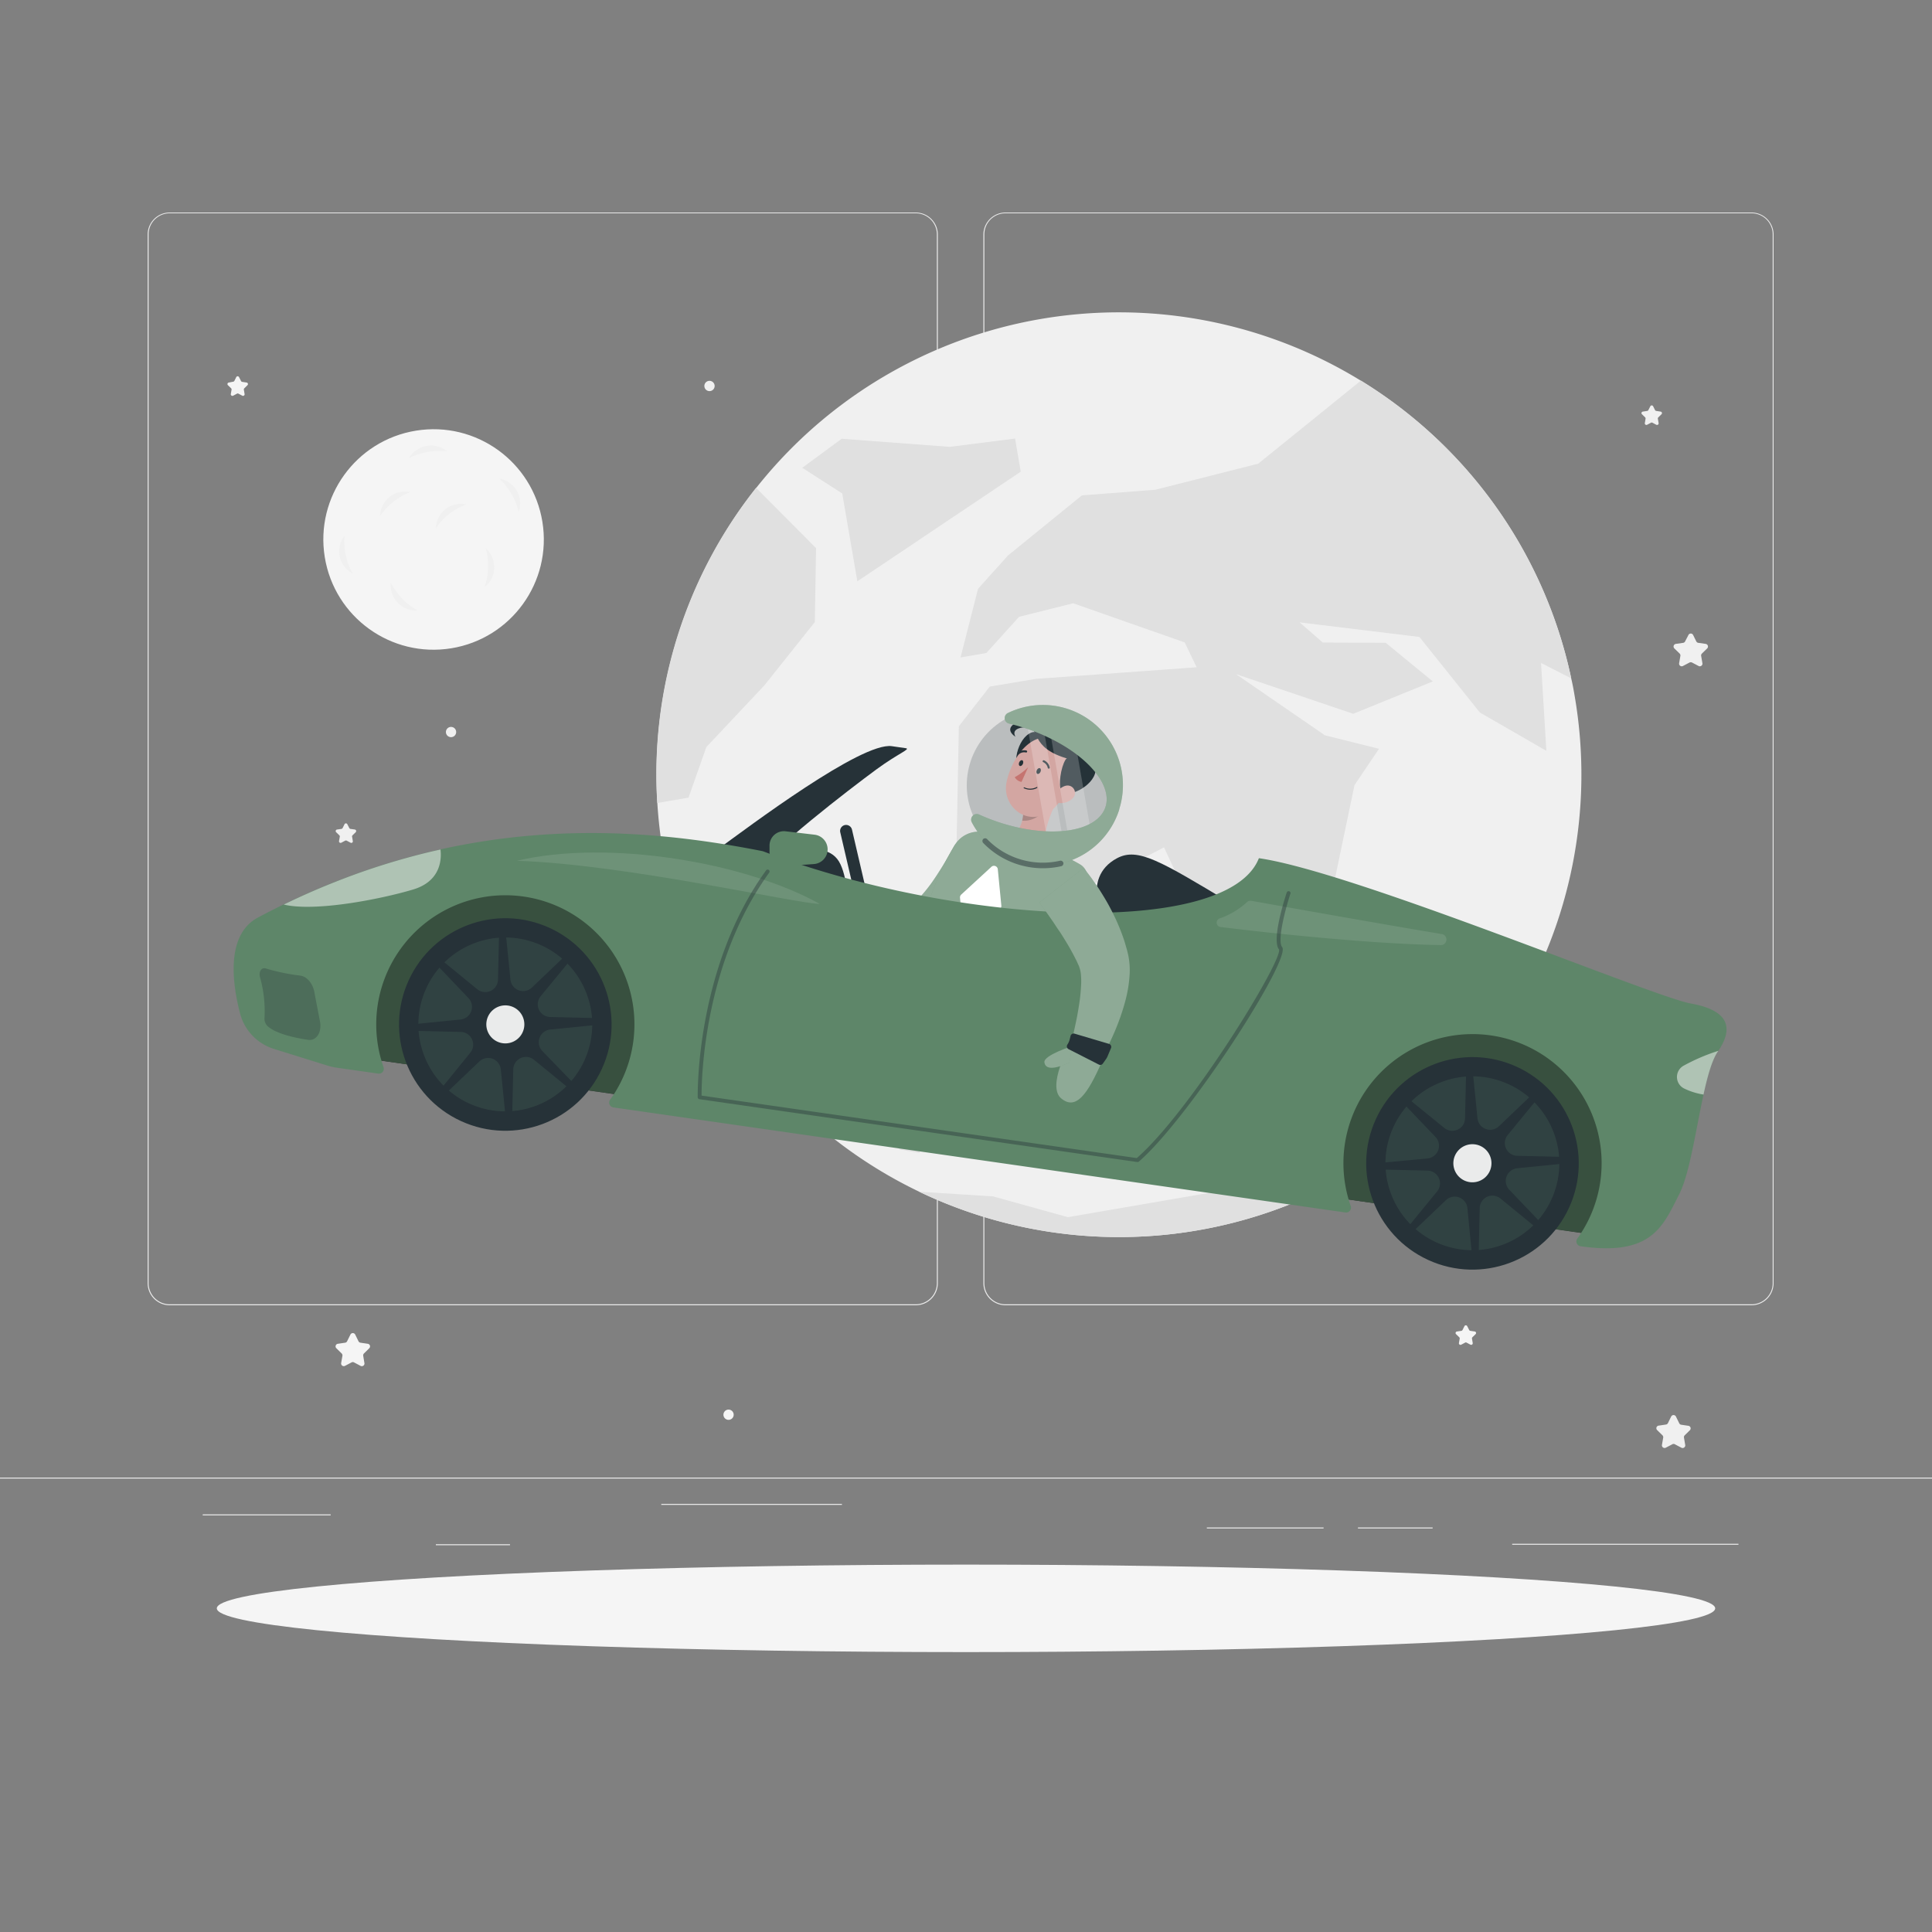 <svg xmlns="http://www.w3.org/2000/svg" viewBox="0 0 500 500"><rect x="0" y="0" width="500" height="500" fill="#808080" stroke="none"/><g id="freepik--background-complete--inject-30"><rect y="382.4" width="500" height="0.25" style="fill:#ebebeb"></rect><rect x="52.46" y="391.92" width="33.12" height="0.25" style="fill:#ebebeb"></rect><rect x="171.14" y="389.21" width="46.75" height="0.25" style="fill:#ebebeb"></rect><rect x="112.8" y="399.65" width="19.19" height="0.25" style="fill:#ebebeb"></rect><rect x="312.33" y="395.31" width="30.21" height="0.25" style="fill:#ebebeb"></rect><rect x="351.44" y="395.31" width="19.32" height="0.25" style="fill:#ebebeb"></rect><rect x="391.35" y="399.53" width="58.56" height="0.25" style="fill:#ebebeb"></rect><path d="M237,337.8H43.91a5.71,5.71,0,0,1-5.7-5.71V60.66A5.71,5.71,0,0,1,43.91,55H237a5.71,5.71,0,0,1,5.71,5.71V332.09A5.71,5.71,0,0,1,237,337.8ZM43.91,55.2a5.46,5.46,0,0,0-5.45,5.46V332.09a5.46,5.46,0,0,0,5.45,5.46H237a5.47,5.47,0,0,0,5.46-5.46V60.66A5.47,5.47,0,0,0,237,55.2Z" style="fill:#ebebeb"></path><path d="M453.31,337.8H260.21a5.72,5.72,0,0,1-5.71-5.71V60.66A5.72,5.72,0,0,1,260.21,55h193.1A5.71,5.71,0,0,1,459,60.66V332.09A5.71,5.71,0,0,1,453.31,337.8ZM260.21,55.2a5.47,5.47,0,0,0-5.46,5.46V332.09a5.47,5.47,0,0,0,5.46,5.46h193.1a5.47,5.47,0,0,0,5.46-5.46V60.66a5.47,5.47,0,0,0-5.46-5.46Z" style="fill:#ebebeb"></path><path d="M90.68,345.41l-.85,1.71a.66.66,0,0,1-.51.37l-1.89.28a.68.68,0,0,0-.38,1.16l1.37,1.34a.7.7,0,0,1,.2.6l-.33,1.89a.69.69,0,0,0,1,.72l1.69-.89a.66.66,0,0,1,.64,0l1.69.89a.68.68,0,0,0,1-.72L94,350.87a.67.67,0,0,1,.2-.6l1.36-1.34a.68.68,0,0,0-.37-1.16l-1.89-.28a.67.67,0,0,1-.52-.37l-.84-1.71A.69.69,0,0,0,90.68,345.41Z" style="fill:#f5f5f5"></path><path d="M432.5,366.59l-.84,1.71a.69.69,0,0,1-.52.37l-1.89.28a.68.68,0,0,0-.38,1.16l1.37,1.34a.71.71,0,0,1,.2.6l-.33,1.89a.69.69,0,0,0,1,.72l1.7-.89a.64.64,0,0,1,.63,0l1.69.89a.68.68,0,0,0,1-.72l-.32-1.89a.68.68,0,0,1,.2-.6l1.36-1.34A.68.68,0,0,0,437,369l-1.89-.28a.67.67,0,0,1-.52-.37l-.84-1.71A.69.69,0,0,0,432.5,366.59Z" style="fill:#f0f0f0"></path><path d="M437,164.27,436.1,166a.68.68,0,0,1-.51.37l-1.89.27a.69.69,0,0,0-.38,1.17l1.37,1.33a.69.69,0,0,1,.19.61l-.32,1.88a.68.68,0,0,0,1,.72l1.69-.89a.72.72,0,0,1,.64,0l1.69.89a.68.68,0,0,0,1-.72l-.32-1.88a.69.69,0,0,1,.19-.61l1.37-1.33a.69.69,0,0,0-.38-1.17l-1.89-.27A.68.68,0,0,1,439,166l-.85-1.72A.68.68,0,0,0,437,164.27Z" style="fill:#f0f0f0"></path><path d="M427.11,105.13l-.51,1a.4.4,0,0,1-.31.22l-1.13.17a.4.4,0,0,0-.22.69l.82.8a.4.4,0,0,1,.11.36l-.19,1.13a.41.41,0,0,0,.59.43l1-.53a.37.37,0,0,1,.38,0l1,.53a.41.41,0,0,0,.6-.43l-.2-1.13a.4.4,0,0,1,.12-.36l.82-.8a.4.4,0,0,0-.23-.69l-1.13-.17a.42.42,0,0,1-.31-.22l-.5-1A.4.4,0,0,0,427.11,105.13Z" style="fill:#f0f0f0"></path><path d="M379,343.2l-.5,1a.42.42,0,0,1-.31.22l-1.13.17a.4.4,0,0,0-.23.69l.82.8a.4.4,0,0,1,.12.36l-.2,1.13a.41.41,0,0,0,.6.43l1-.53a.37.37,0,0,1,.38,0l1,.53a.41.41,0,0,0,.59-.43l-.19-1.13a.4.4,0,0,1,.11-.36l.82-.8a.4.4,0,0,0-.22-.69l-1.13-.17a.4.4,0,0,1-.31-.22l-.51-1A.4.4,0,0,0,379,343.2Z" style="fill:#f5f5f5"></path><path d="M61.16,97.56l-.5,1a.42.42,0,0,1-.31.22L59.22,99a.4.4,0,0,0-.23.69l.82.8a.4.4,0,0,1,.12.36l-.2,1.13a.42.42,0,0,0,.6.43l1-.53a.37.37,0,0,1,.38,0l1,.53a.41.41,0,0,0,.59-.43l-.19-1.13a.4.4,0,0,1,.12-.36l.81-.8a.4.4,0,0,0-.22-.69l-1.13-.17a.4.4,0,0,1-.31-.22l-.51-1A.41.41,0,0,0,61.16,97.56Z" style="fill:#f5f5f5"></path><path d="M89.17,213.29l-.5,1a.41.41,0,0,1-.31.23l-1.13.16a.41.41,0,0,0-.23.7l.82.8a.39.39,0,0,1,.12.36l-.2,1.12a.41.41,0,0,0,.6.43l1-.53a.42.42,0,0,1,.38,0l1,.53a.4.4,0,0,0,.59-.43l-.19-1.12a.39.39,0,0,1,.11-.36l.82-.8a.41.41,0,0,0-.22-.7l-1.13-.16a.39.39,0,0,1-.31-.23l-.51-1A.41.41,0,0,0,89.17,213.29Z" style="fill:#f0f0f0"></path><path d="M182.29,99.89a1.33,1.33,0,1,0,1.33-1.33A1.32,1.32,0,0,0,182.29,99.89Z" style="fill:#f0f0f0"></path><circle cx="188.55" cy="366.13" r="1.33" style="fill:#f5f5f5"></circle><circle cx="116.73" cy="189.45" r="1.33" style="fill:#f0f0f0"></circle><path d="M407.53,180.17A119.68,119.68,0,0,1,237.88,308.41h0a119.85,119.85,0,0,1-54.51-52.79,118,118,0,0,1-9-22.71,120.39,120.39,0,0,1-2.74-12.15,117.55,117.55,0,0,1-1.51-12.93,119.68,119.68,0,0,1,236.51-32.25C407,177.1,407.27,178.62,407.53,180.17Z" style="fill:#f0f0f0"></path><path d="M406.64,175.57l-7.82-4,1.38,22.75L383,184.4l-15.66-19.56-31-3.77,6,5.22,16.27.06,12.2,10-20.6,8.38-30.33-10.26,23,15.82,14,3.5-6.34,9.4-5.95,28.49,5.48,8.65s-8.63,15-9.91,16-20.34,31-20.34,31l-5.91-40.72-12.66-27.32-25.05,13-28.74-8.43.69-35.9,8-10.27,11.94-2,41.6-3-3.09-6.43-28.86-10.13-14,3.5L255.26,169l-6.67,1.15,4.52-17.76,7.74-8.62L280,128.2,299,126.75,325.62,120s17.95-14.49,26.58-21.5A119.25,119.25,0,0,1,406.64,175.57Z" style="fill:#e0e0e0"></path><path d="M367,291.76a119.73,119.73,0,0,1-129.12,16.65L257,309.62,276.39,315l41.43-7.13,31.55-14.1Z" style="fill:#e0e0e0"></path><polygon points="217.83 113.55 207.62 121.06 217.97 127.71 221.88 150.44 264.17 122.07 262.7 113.5 245.81 115.64 217.83 113.55" style="fill:#e0e0e0"></polygon><path d="M211.2,141.85,210.87,161,197.8,177.4l-15,15.94-4.61,13.09-8.09,1.39a119.19,119.19,0,0,1,25.57-81.57Z" style="fill:#e0e0e0"></path><path d="M238.49,256.42l-8.88,15.63,3.93,10.15,1.09,6.32,3.5,9.89-5.21-.91-14.24-11.29L201.8,265.82l-14.6-9.25-3.86-1a118,118,0,0,1-9-22.71l5.21,2.57L193.68,227l14.73-2.53,8.39,10.9L227,243.94l15,1.21Z" style="fill:#e0e0e0"></path><circle cx="112.21" cy="139.62" r="28.53" transform="translate(-20.92 19.78) rotate(-9.22)" style="fill:#f5f5f5"></circle><path d="M110.37,115.39a6.46,6.46,0,0,0-4.51,3.18,16.19,16.19,0,0,1,4.79-1.61,16.63,16.63,0,0,1,5.06-.12A6.48,6.48,0,0,0,110.37,115.39Z" style="fill:#f0f0f0"></path><path d="M133.74,127a6.45,6.45,0,0,0-4.55-3.13,16.27,16.27,0,0,1,3.17,3.94,16.54,16.54,0,0,1,1.87,4.7A6.51,6.51,0,0,0,133.74,127Z" style="fill:#f0f0f0"></path><path d="M127.91,147a6.47,6.47,0,0,0-2.2-5.06,16.24,16.24,0,0,1,.6,5,16.43,16.43,0,0,1-.9,5A6.46,6.46,0,0,0,127.91,147Z" style="fill:#f0f0f0"></path><path d="M102.94,156a6.5,6.5,0,0,0,5.16,2,16.49,16.49,0,0,1-4-3.07,16.81,16.81,0,0,1-2.94-4.12A6.46,6.46,0,0,0,102.94,156Z" style="fill:#f0f0f0"></path><path d="M100.83,128.61a6.5,6.5,0,0,0-2.47,4.94,16.88,16.88,0,0,1,7.86-6.19A6.49,6.49,0,0,0,100.83,128.61Z" style="fill:#f0f0f0"></path><path d="M115.27,131.78a6.47,6.47,0,0,0-2.47,4.93,16.37,16.37,0,0,1,3.46-3.68,16.54,16.54,0,0,1,4.4-2.5A6.45,6.45,0,0,0,115.27,131.78Z" style="fill:#f0f0f0"></path><path d="M87.93,144.06a6.48,6.48,0,0,0,3.36,4.38,16.42,16.42,0,0,1-1.8-4.72,16.85,16.85,0,0,1-.33-5.05A6.48,6.48,0,0,0,87.93,144.06Z" style="fill:#f0f0f0"></path></g><g id="freepik--Shadow--inject-30"><ellipse id="freepik--path--inject-30" cx="250" cy="416.24" rx="193.89" ry="11.32" style="fill:#f5f5f5"></ellipse></g><g id="freepik--Starman--inject-30"><path d="M264.25,199.43c1.44.44,5.82-1.37,7.47-3.1s-2.06-7.87-4.82-6.74C263.2,191.09,261.71,198.65,264.25,199.43Z" style="fill:#263238"></path><path d="M261.53,222.51l-.44,1-.42.87-.89,1.7c-.6,1.12-1.24,2.22-1.9,3.31a64.45,64.45,0,0,1-4.43,6.37,44.15,44.15,0,0,1-5.67,6A28.08,28.08,0,0,1,244,244.5a26.28,26.28,0,0,1-4.29,2.07A33.7,33.7,0,0,1,223,247.86a49,49,0,0,1-7.54-1.78c-1.21-.4-2.41-.82-3.59-1.3-.58-.24-1.17-.49-1.75-.76s-1.12-.53-1.79-.87l2.46-6.75,1.56.21,1.64.2c1.1.12,2.19.24,3.29.3a55.39,55.39,0,0,0,6.42.13,35.44,35.44,0,0,0,6-.72,26.2,26.2,0,0,0,2.68-.73,17.35,17.35,0,0,0,2.35-1,11.33,11.33,0,0,0,3.65-2.92,40.69,40.69,0,0,0,3.56-4.61c1.15-1.71,2.28-3.53,3.35-5.39.56-.92,1.08-1.87,1.61-2.81h0a2.11,2.11,0,0,1,2.65-1.05Z" style="fill:#5E8669"></path><path d="M261.53,222.51l-.44,1-.42.87-.89,1.7c-.6,1.12-1.24,2.22-1.9,3.31a64.45,64.45,0,0,1-4.43,6.37,44.15,44.15,0,0,1-5.67,6A28.08,28.08,0,0,1,244,244.5a26.28,26.28,0,0,1-4.29,2.07A33.7,33.7,0,0,1,223,247.86a49,49,0,0,1-7.54-1.78c-1.21-.4-2.41-.82-3.59-1.3-.58-.24-1.17-.49-1.75-.76s-1.12-.53-1.79-.87l2.46-6.75,1.56.21,1.64.2c1.1.12,2.19.24,3.29.3a55.39,55.39,0,0,0,6.42.13,35.44,35.44,0,0,0,6-.72,26.2,26.2,0,0,0,2.68-.73,17.35,17.35,0,0,0,2.35-1,11.33,11.33,0,0,0,3.65-2.92,40.69,40.69,0,0,0,3.56-4.61c1.15-1.71,2.28-3.53,3.35-5.39.56-.92,1.08-1.87,1.61-2.81h0a2.11,2.11,0,0,1,2.65-1.05Z" style="fill:#fff;opacity:0.3"></path><path d="M244.24,232.39A51.51,51.51,0,0,0,234.05,248a29.1,29.1,0,0,0,5.69-1.43A25.71,25.71,0,0,0,244,244.5a28.08,28.08,0,0,0,3.76-2.75,44.68,44.68,0,0,0,5.67-6c.6-.76,1.18-1.52,1.73-2.3C251.74,231.66,246.84,229.88,244.24,232.39Z" style="opacity:0.1"></path><path d="M247.1,218.69c-3.7,6-10.09,19.22-11.94,41.15l31.72,10.05c1.48-4,4.41-23.11,14.06-41a3.86,3.86,0,0,0-1.45-5.2,43.14,43.14,0,0,0-6.62-3.16,139.33,139.33,0,0,0-13.48-4.28c-1.79-.41-3.57-.72-5.11-.94A7.22,7.22,0,0,0,247.1,218.69Z" style="fill:#5E8669"></path><path d="M247.1,218.69c-3.7,6-10.09,19.22-11.94,41.15l31.72,10.05c1.48-4,4.41-23.11,14.06-41a3.86,3.86,0,0,0-1.45-5.2,43.14,43.14,0,0,0-6.62-3.16,139.33,139.33,0,0,0-13.48-4.28c-1.79-.41-3.57-.72-5.11-.94A7.22,7.22,0,0,0,247.1,218.69Z" style="fill:#fff;opacity:0.3"></path><path d="M249.36,241.68l-.91-9.31a1,1,0,0,1,.33-.87l7.72-7.1a1,1,0,0,1,1.74.66l.91,9.32a1.06,1.06,0,0,1-.33.87l-7.72,7.1A1,1,0,0,1,249.36,241.68Z" style="fill:#fff"></path><path d="M273.9,233.25c-1.15,2.41-1.11,8.2-.15,12.16.93-2.66,2-5.42,3.19-8.2Z" style="opacity:0.1"></path><path d="M274.1,206.24c-2,3.58-4.92,10.34-3.06,13.74,0,0-1.73,2.26-7.54.2-4.13-1.47-4.33-4-4.33-4,4.58.34,5.47-2.86,5.67-6.06Z" style="fill:#ffc3bd"></path><path d="M270.33,207.84l-5.48,2.31a13.34,13.34,0,0,1-.3,2.22c1.7.28,4.5-.79,5.21-2.44A6,6,0,0,0,270.33,207.84Z" style="opacity:0.2"></path><path d="M277.4,201.75c-2.53,4.81-3.77,7.75-7.41,9.17-5.47,2.12-10.56-2.89-9.52-8.36.94-4.92,4.92-12,10.65-11.75A7.42,7.42,0,0,1,277.4,201.75Z" style="fill:#ffc3bd"></path><path d="M274.66,204.61c-.79-1.27-.16-6,1.1-8s8.13,0,7.75,3C283,203.51,276.07,206.87,274.66,204.61Z" style="fill:#263238"></path><path d="M276.85,196.49c-11-2.91-7.21-8.51-11.41-8.29s-2.63,2.47-2.63,2.47-3.84-2.27,1.34-4.14,3.39.3,6.57.6c3.46.33,7-2.1,8.3,1.07s1.87,5.29,3.79,5.67c3.53.7,1,8-1.81,5.79Z" style="fill:#263238"></path><path d="M277.47,206.73a4.3,4.3,0,0,1-3.11,1.1c-1.51-.09-1.77-1.56-.94-2.73s2.43-2.27,3.75-1.6A1.93,1.93,0,0,1,277.47,206.73Z" style="fill:#ffc3bd"></path><path d="M269.27,199.76c-.18.4-.54.63-.8.51s-.33-.54-.15-.94.54-.64.81-.52S269.46,199.35,269.27,199.76Z" style="fill:#263238"></path><path d="M264.72,197.71c-.18.4-.54.63-.8.51s-.33-.54-.15-.94.54-.64.8-.52S264.9,197.3,264.72,197.71Z" style="fill:#263238"></path><path d="M266.08,198.56a15.89,15.89,0,0,1-3.47,2.58,2.54,2.54,0,0,0,1.76,1.22Z" style="fill:#ed847e"></path><path d="M267.38,204.3A3.79,3.79,0,0,1,265,204a.13.13,0,0,1-.07-.17.14.14,0,0,1,.18-.06,3.5,3.5,0,0,0,3.16-.08.13.13,0,0,1,.14.22A3.19,3.19,0,0,1,267.38,204.3Z" style="fill:#263238"></path><path d="M271.46,198.92a.26.26,0,0,1-.3-.19,2.11,2.11,0,0,0-1.16-1.48.25.25,0,0,1-.15-.33.26.26,0,0,1,.33-.15,2.56,2.56,0,0,1,1.49,1.84.26.26,0,0,1-.2.31Z" style="fill:#263238"></path><path d="M263.59,195.26a.26.26,0,0,1-.25-.08.27.27,0,0,1,0-.37,2.6,2.6,0,0,1,2.3-.57.26.26,0,0,1-.15.5,2.06,2.06,0,0,0-1.81.47A.21.21,0,0,1,263.59,195.26Z" style="fill:#263238"></path><circle cx="269.89" cy="203.24" r="19.69" transform="translate(-66.5 171.77) rotate(-31.64)" style="fill:#263238;opacity:0.2"></circle><path d="M265.21,184.11,272,222.82a19,19,0,0,0,3.92-.83l-6.71-38.43A18.69,18.69,0,0,0,265.21,184.11Z" style="fill:#fff;opacity:0.2"></path><path d="M270.75,183.56l6.61,37.9a19.84,19.84,0,0,0,2-1,18.66,18.66,0,0,0,3.46-2.43l-5.8-33.17A19.7,19.7,0,0,0,270.75,183.56Z" style="fill:#fff;opacity:0.2"></path><path d="M289.66,209.51a20.73,20.73,0,0,1-38.16,3.3,1.46,1.46,0,0,1,1.92-2l.22.1c12.75,5.7,26.77,5.7,31.33,0s-2.09-14.91-14.83-20.6a50.89,50.89,0,0,0-9-3.05,1.46,1.46,0,0,1-.27-2.75,20.73,20.73,0,0,1,28.77,24.95Z" style="fill:#5E8669"></path><path d="M289.66,209.51a20.73,20.73,0,0,1-38.16,3.3,1.46,1.46,0,0,1,1.92-2l.22.1c12.75,5.7,26.77,5.7,31.33,0s-2.09-14.91-14.83-20.6a50.89,50.89,0,0,0-9-3.05,1.46,1.46,0,0,1-.27-2.75,20.73,20.73,0,0,1,28.77,24.95Z" style="fill:#fff;opacity:0.3"></path><path d="M269.91,224.7a21.46,21.46,0,0,1-15.46-6.55.73.73,0,0,1,0-1,.72.72,0,0,1,1,0,20.09,20.09,0,0,0,18.87,5.61.72.72,0,0,1,.33,1.41A21.43,21.43,0,0,1,269.91,224.7Z" style="fill:#263238;opacity:0.5"></path><path d="M267.29,272.09c-21.05-4-33.76-10.75-34.29-11l2.05-3.84c.12.07,12.71,6.68,33.07,10.6Z" style="fill:#263238"></path><path d="M211.15,245.18l3.25-8.83s-11.08-5-13.85-.95S202.06,242.08,211.15,245.18Z" style="fill:#5E8669"></path><path d="M211.15,245.18l3.25-8.83s-11.08-5-13.85-.95S202.06,242.08,211.15,245.18Z" style="fill:#fff;opacity:0.3"></path><path d="M209.72,236.37l4.28.85s-2.32-7.56-4.19-7.3S208,232.48,209.72,236.37Z" style="fill:#5E8669"></path><path d="M209.72,236.37l4.28.85s-2.32-7.56-4.19-7.3S208,232.48,209.72,236.37Z" style="fill:#fff;opacity:0.3"></path><path d="M266.2,260.48A.4.4,0,0,1,266,260a.36.36,0,1,1,.67.19A.42.42,0,0,1,266.2,260.48Z" style="opacity:0.2"></path><path d="M265.68,262.31a.4.4,0,0,1-.21-.53.41.41,0,0,1,.46-.34.41.41,0,0,1,.21.53A.42.42,0,0,1,265.68,262.31Z" style="opacity:0.2"></path><path d="M265.16,264.14a.46.46,0,0,1,.24-.87.46.46,0,0,1-.24.87Z" style="opacity:0.2"></path><path d="M266.93,261.68a.41.41,0,0,1-.21-.53.4.4,0,0,1,.46-.34.41.41,0,0,1,.21.53A.42.42,0,0,1,266.93,261.68Z" style="opacity:0.2"></path><path d="M266.41,263.5a.42.42,0,0,1-.22-.53c.07-.24.28-.39.46-.33a.42.42,0,0,1,.22.53C266.8,263.41,266.59,263.56,266.41,263.5Z" style="opacity:0.2"></path><path d="M265.89,265.33a.42.42,0,0,1-.22-.53c.07-.24.28-.39.46-.33a.4.4,0,0,1,.21.53C266.28,265.23,266.07,265.39,265.89,265.33Z" style="opacity:0.2"></path><path d="M216,236.11l-.91-.15a4.71,4.71,0,0,1-1.42-.5h0a.82.82,0,0,0-1.16.39l-3.4,8.15a.82.82,0,0,0,.34,1l1.19.72a5.1,5.1,0,0,0,.92.42l2.11.67a.81.81,0,0,0,1-.61l2-9.12A.83.83,0,0,0,216,236.11Z" style="fill:#263238"></path><polygon points="427.43 269.49 119.91 225.35 91.47 243.85 87.3 272.87 420.08 320.64 427.43 269.49"></polygon><polygon points="427.43 269.49 119.91 225.35 91.47 243.85 87.3 272.87 420.08 320.64 427.43 269.49" style="fill:#5E8669;opacity:0.6"></polygon><path d="M185.61,219.91c8.24-6,37.33-27.92,45.19-26.8l3.6.52c1.41.2-1.89,1.31-7.56,5.47-7.12,5.23-27.77,21.13-30.46,26.12C187.84,224,185.61,219.91,185.61,219.91Z" style="fill:#263238"></path><path d="M194.77,219.8c14.7-.56,19.32-.69,21.89,2.49s2.84,11.52,2.84,11.52l-26-9.46Z" style="fill:#263238"></path><path d="M318.36,233.65c-18.06-10.83-23.9-14.4-29.26-11.55-9.78,5.19-3.1,17.47-3.1,17.47l30.79,1.22Z" style="fill:#263238"></path><path d="M224.14,237.23h0a1.57,1.57,0,0,1-1.87-1.16l-4.81-20.67a1.56,1.56,0,0,1,1.16-1.87h0a1.57,1.57,0,0,1,1.87,1.16l4.81,20.67A1.55,1.55,0,0,1,224.14,237.23Z" style="fill:#263238"></path><path d="M444.55,272.18c-4.24,6.13-5.82,28.79-10,36.95s-7,16.05-25.49,13.4h0a1.26,1.26,0,0,1-.84-2,33.41,33.41,0,1,0-58.65-8.41,1.27,1.27,0,0,1-1.37,1.67L158.75,286.6a1.25,1.25,0,0,1-.84-2,33.41,33.41,0,1,0-58.65-8.42,1.26,1.26,0,0,1-1.36,1.67l-11-1.57a14.18,14.18,0,0,1-2-.46l-14-4.36a13.09,13.09,0,0,1-8.79-9.24c-2.06-8-3.62-20.36,4.66-24.77,51.6-27.44,97.47-23.72,130.65-17.16,51.09,19.46,120.38,22.33,128.38,1.81,24.64,3.54,101.94,35.85,111.79,37.61S448.8,266.05,444.55,272.18Z" style="fill:#5E8669"></path><path d="M133.75,222.77c23.71-5.61,59.13.39,78.42,11.17C205.75,233.8,161.91,223.68,133.75,222.77Z" style="fill:#fff;opacity:0.1"></path><path d="M322.74,233.45a20.31,20.31,0,0,1-7.08,4.23,1.15,1.15,0,0,0,.3,2.24c12.79,1.58,38.8,4.37,56.69,4.66a1.45,1.45,0,1,0,.27-2.88c-18.65-3.12-44.52-7.76-49.05-8.57A1.28,1.28,0,0,0,322.74,233.45Z" style="fill:#fff;opacity:0.1"></path><circle cx="130.78" cy="265.11" r="27.5" transform="translate(-164.71 273.74) rotate(-65.41)" style="fill:#263238"></circle><circle cx="381.06" cy="301.04" r="27.5" transform="translate(-51.23 522.31) rotate(-65.41)" style="fill:#263238"></circle><circle cx="130.78" cy="265.11" r="22.5" transform="translate(-83.72 61.7) rotate(-20.26)" style="fill:#5E8669;opacity:0.2"></circle><path d="M155.3,263.5l-12.91-.3a3.29,3.29,0,0,1-2.47-5.38L148,248l-1-1.34-9.34,8.92a3.3,3.3,0,0,1-5.56-2.06l-1.27-12.66-1.65-.24-.3,12.91a3.29,3.29,0,0,1-5.38,2.47l-9.85-8.05-1.33,1,8.91,9.34a3.29,3.29,0,0,1-2,5.55l-12.66,1.27-.24,1.65,12.91.3a3.29,3.29,0,0,1,2.47,5.38l-8,9.85,1,1.33,9.34-8.91a3.3,3.3,0,0,1,5.56,2.06l1.27,12.66,1.65.23.3-12.9a3.29,3.29,0,0,1,5.38-2.48l9.85,8.06,1.33-1L140.35,272a3.3,3.3,0,0,1,2.05-5.56l12.66-1.26Z" style="fill:#263238"></path><path d="M135.65,265.81a4.92,4.92,0,1,1-4.17-5.57A4.92,4.92,0,0,1,135.65,265.81Z" style="fill:#fff;opacity:0.9"></path><circle cx="381.06" cy="301.04" r="22.5" transform="translate(-87.76 174.39) rotate(-23.19)" style="fill:#5E8669;opacity:0.2"></circle><path d="M405.58,299.42l-12.9-.3a3.29,3.29,0,0,1-2.48-5.38l8.06-9.85-1-1.33-9.34,8.91a3.29,3.29,0,0,1-5.55-2.05l-1.27-12.66-1.65-.24-.3,12.91a3.29,3.29,0,0,1-5.38,2.47l-9.85-8-1.34,1,8.92,9.34a3.3,3.3,0,0,1-2.06,5.56L356.78,301l-.24,1.65,12.91.3a3.3,3.3,0,0,1,2.48,5.38l-8.06,9.85,1,1.33,9.34-8.91a3.29,3.29,0,0,1,5.55,2.05L381,325.32l1.65.24.3-12.91a3.29,3.29,0,0,1,5.38-2.47l9.85,8.06,1.34-1-8.92-9.34a3.3,3.3,0,0,1,2.06-5.56l12.66-1.27Z" style="fill:#263238"></path><path d="M385.94,301.74a4.93,4.93,0,1,1-4.18-5.57A4.92,4.92,0,0,1,385.94,301.74Z" style="fill:#fff;opacity:0.9"></path><path d="M114,219.85q-4.56,1-9.23,2.31a178.19,178.19,0,0,0-18.2,6.15q-6.49,2.56-13.14,5.79c8.13,1.94,25.09-1.39,33.46-3.89C114.33,228,114.26,222,114,219.85Z" style="fill:#fff;opacity:0.5"></path><path d="M294.37,300.73h-.07L181,284.47a.51.51,0,0,1-.43-.48c0-.33-.68-33.37,17.69-58.74a.5.5,0,1,1,.81.59c-17.05,23.55-17.52,53.79-17.5,57.7l112.63,16.17c14.11-12.33,37.82-51.24,36.81-54-2-2.4,1.57-13.48,2-14.74a.5.5,0,0,1,.95.32c-1.5,4.54-3.41,12.3-2.14,13.82,2.47,3-24.13,44.33-37.12,55.54A.5.5,0,0,1,294.37,300.73Z" style="fill:#263238;opacity:0.4"></path><path d="M210.6,223.62l-7.45.52a3.73,3.73,0,0,1-4-3.63l0-1.57a3.73,3.73,0,0,1,4.17-3.8l7.49.88a3.83,3.83,0,0,1,3.38,3.8h0A3.83,3.83,0,0,1,210.6,223.62Z" style="fill:#5E8669"></path><path d="M68.73,250.62a53.3,53.3,0,0,0,8.91,1.86c1.71.16,3.31,2,3.72,4.28s1,5.15,1.44,7.53c.57,2.83-.91,5.15-3.07,4.82-3.52-.53-8.34-1.59-10.48-3.55a2.66,2.66,0,0,1-.8-2.08,32.41,32.41,0,0,0-1.15-10.55C66.89,251.54,67.65,250.31,68.73,250.62Z" style="fill:#263238;opacity:0.3"></path><path d="M435.93,281.74a17.6,17.6,0,0,0,4.94,1.53c1.09-5,2.3-9.26,3.85-11.32h0a50.13,50.13,0,0,0-9.09,3.9A3.33,3.33,0,0,0,435.93,281.74Z" style="fill:#fff;opacity:0.5"></path><path d="M280.35,224.69l.49.46.57.7,1.07,1.42c.68,1,1.36,1.92,2,2.91s1.25,2,1.84,3,1.14,2.08,1.69,3.15a52.44,52.44,0,0,1,2.83,6.76c.2.59.38,1.2.55,1.82l.27.92.06.24.08.33.16.66a19.5,19.5,0,0,1,.41,4.72,34.06,34.06,0,0,1-1.25,7.67,57.51,57.51,0,0,1-2.3,6.71c-.87,2.14-1.86,4.2-2.9,6.21a67.31,67.31,0,0,1-3.46,5.91l-6.52-3c1-4,2-8.18,2.8-12.16.36-2,.71-4,.88-5.89.1-1,.15-1.87.19-2.76a19.05,19.05,0,0,0-.09-2.45,7.27,7.27,0,0,0-.39-1.71l-.05-.13,0-.06-.07-.15-.28-.61c-.18-.4-.36-.81-.59-1.22-.81-1.63-1.74-3.29-2.77-4.94-.51-.82-1-1.65-1.58-2.46s-1.08-1.65-1.65-2.46-1.13-1.63-1.7-2.43l-1.65-2.3Z" style="fill:#5E8669"></path><path d="M280.35,224.69l.49.46.57.7,1.07,1.42c.68,1,1.36,1.92,2,2.91s1.25,2,1.84,3,1.14,2.08,1.69,3.15a52.44,52.44,0,0,1,2.83,6.76c.2.59.38,1.2.55,1.82l.27.92.06.24.08.33.16.66a19.5,19.5,0,0,1,.41,4.72,34.06,34.06,0,0,1-1.25,7.67,57.51,57.51,0,0,1-2.3,6.71c-.87,2.14-1.86,4.2-2.9,6.21a67.31,67.31,0,0,1-3.46,5.91l-6.52-3c1-4,2-8.18,2.8-12.16.36-2,.71-4,.88-5.89.1-1,.15-1.87.19-2.76a19.05,19.05,0,0,0-.09-2.45,7.27,7.27,0,0,0-.39-1.71l-.05-.13,0-.06-.07-.15-.28-.61c-.18-.4-.36-.81-.59-1.22-.81-1.63-1.74-3.29-2.77-4.94-.51-.82-1-1.65-1.58-2.46s-1.08-1.65-1.65-2.46-1.13-1.63-1.7-2.43l-1.65-2.3Z" style="fill:#fff;opacity:0.3"></path><path d="M285.26,274.55l-8.53-4s-5.86,10.63-2.08,13.73S281.42,283.37,285.26,274.55Z" style="fill:#5E8669"></path><path d="M285.26,274.55l-8.53-4s-5.86,10.63-2.08,13.73S281.42,283.37,285.26,274.55Z" style="fill:#fff;opacity:0.3"></path><path d="M276.74,275l.83-4.29s-7.56,2.37-7.28,4.24S272.86,276.78,276.74,275Z" style="fill:#5E8669"></path><path d="M276.74,275l.83-4.29s-7.56,2.37-7.28,4.24S272.86,276.78,276.74,275Z" style="fill:#fff;opacity:0.3"></path><path d="M277.07,268.06l-.22.9a4.38,4.38,0,0,1-.61,1.38h0a.81.81,0,0,0,.31,1.18l7.85,4a.81.81,0,0,0,1-.25l.81-1.14a4,4,0,0,0,.48-.89l.84-2a.81.81,0,0,0-.53-1.09l-8.94-2.65A.82.82,0,0,0,277.07,268.06Z" style="fill:#263238"></path></g></svg>